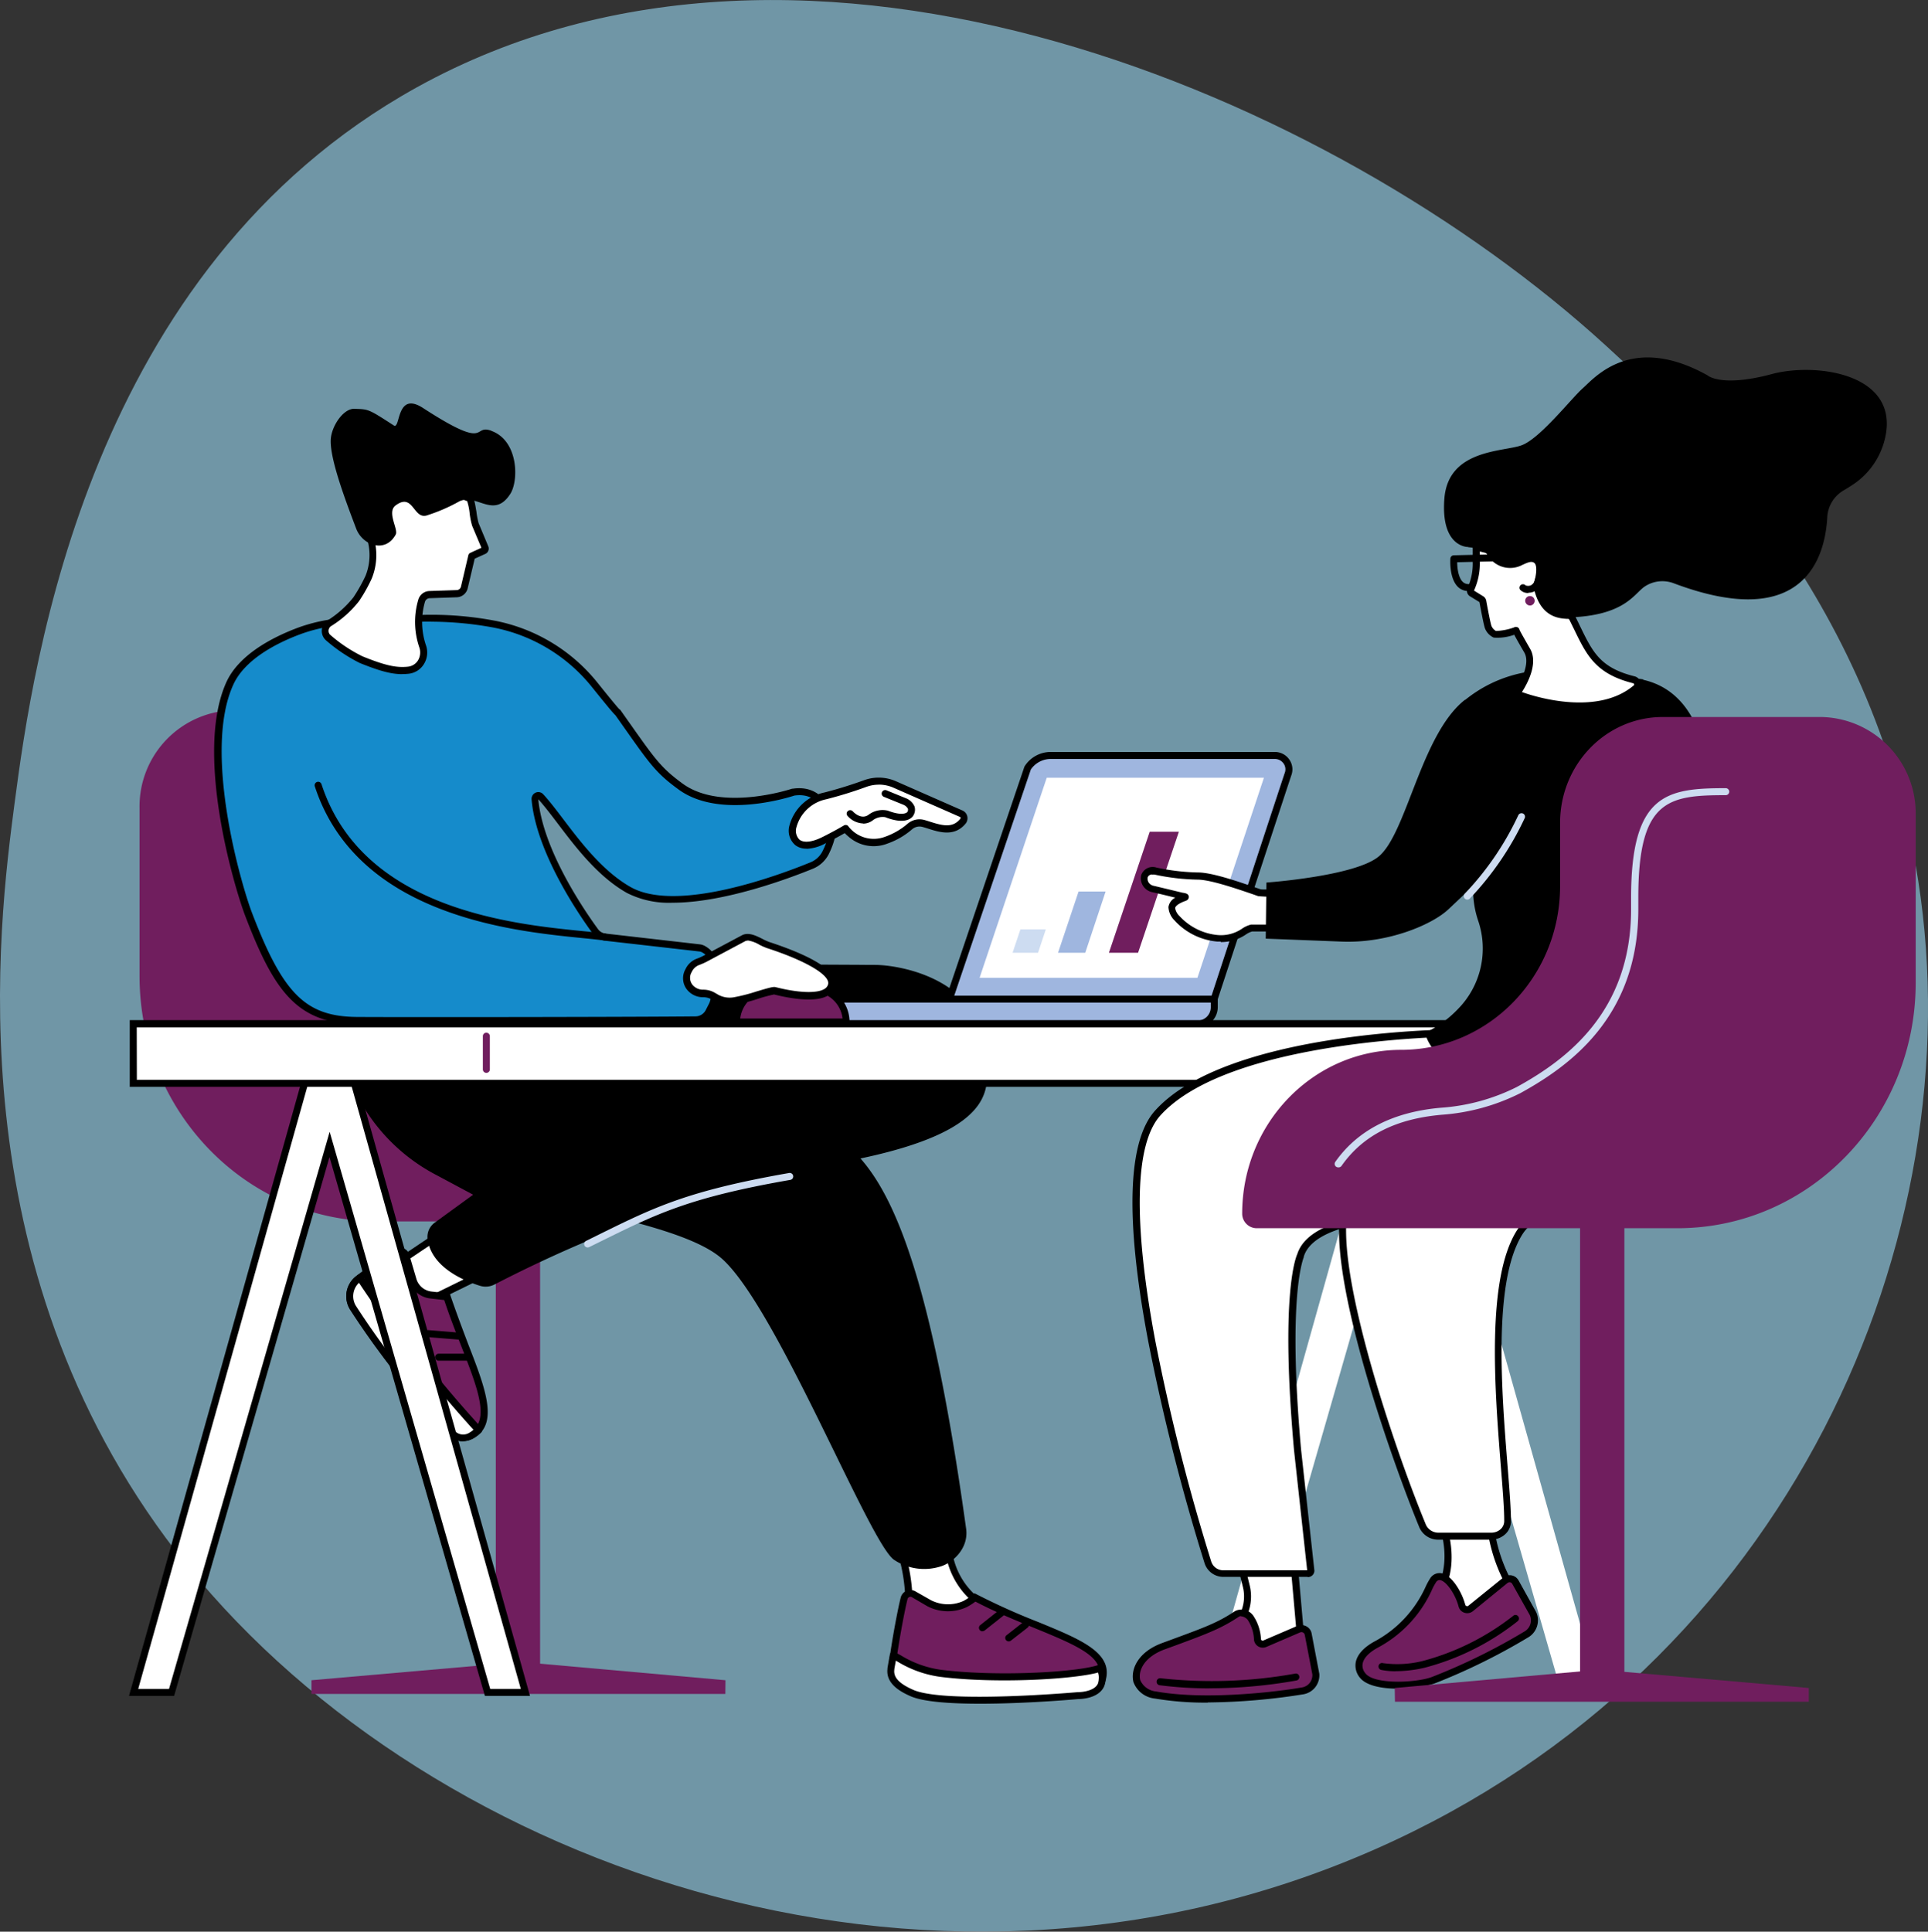 <svg xmlns="http://www.w3.org/2000/svg" xmlns:xlink="http://www.w3.org/1999/xlink" viewBox="0 0 330.77 331.38"><rect x="0" y="0" width="330.77" height="331.38" fill="#333333" stroke="none"/><defs><style>.cls-1{fill:none;}.cls-2{clip-path:url(#clip-path);}.cls-3{opacity:0.6;}.cls-4{fill:#9ad8f3;}.cls-5{fill:#701e5e;}.cls-6{fill:#fff;}.cls-7{fill:#cddcf1;}.cls-8{fill:#9fb6df;}.cls-9{fill:#158bcb;}</style><clipPath id="clip-path"><rect class="cls-1" width="330.77" height="331.38"/></clipPath></defs><g id="Layer_2" data-name="Layer 2"><g id="Layer_1-2" data-name="Layer 1"><g class="cls-2"><g id="Group_244" data-name="Group 244"><g id="Group_243" data-name="Group 243"><g class="cls-2"><g id="Group_242" data-name="Group 242"><g id="Group_241" data-name="Group 241" class="cls-3"><g id="Group_240" data-name="Group 240"><g class="cls-2"><g id="Group_239" data-name="Group 239"><path id="Path_2761" data-name="Path 2761" class="cls-4" d="M71.48,15c67.18-37.23,157.17,1.45,204.07,44.33,13.4,12.25,45.88,42.81,53.55,91.79,9.53,60.83-21.66,134.58-93.19,166.12C158.05,351.57,71,319,30.25,266.22-7.86,216.82-.23,158.65,2.49,137.87,5.69,113.5,15.2,46.19,71.48,15"/></g></g></g></g><path id="Path_2762" data-name="Path 2762" class="cls-5" d="M85,140v10.83c0,15.52,12.21,28.1,27.26,28.1s27.27,12.58,27.27,28.1a2.49,2.49,0,0,1-2.49,2.5H64.81c-22.57,0-40.87-18.86-40.87-42.12V138.59A16.51,16.51,0,0,1,40.2,121.83H67.32A17.9,17.9,0,0,1,85,140"/><rect id="Rectangle_423" data-name="Rectangle 423" class="cls-5" x="85.06" y="207.11" width="7.6" height="82.35"/><path id="Path_2763" data-name="Path 2763" class="cls-5" d="M124.46,288.24l-33.62-3H87.75l-34.31,3v2.35h71Z"/><path id="Path_2764" data-name="Path 2764" class="cls-6" d="M76.63,211l-10.3,6.92,5.22,6.18,11.86-5.81Z"/><path id="Path_2765" data-name="Path 2765" d="M71.55,224.69a.59.59,0,0,1-.46-.21l-5.21-6.18a.59.59,0,0,1,.07-.85l0,0,10.3-6.92a.61.61,0,0,1,.77.09l6.78,7.29a.6.6,0,0,1,0,.85.45.45,0,0,1-.14.1l-11.86,5.81a.6.6,0,0,1-.27.06M67.23,218l4.48,5.32,10.71-5.25-5.88-6.32Z"/><path id="Path_2766" data-name="Path 2766" class="cls-5" d="M68.1,214.79a69,69,0,0,0-6.73,4.67,3.75,3.75,0,0,0-.78,4.9A146,146,0,0,0,77.7,246a2.61,2.61,0,0,0,3.23.28c5.37-2.91-.36-12-4.21-23.77l-2.76-.3a3.68,3.68,0,0,1-3.11-2.62l-1.22-4.16a1,1,0,0,0-1.27-.7.85.85,0,0,0-.26.11"/><path id="Path_2767" data-name="Path 2767" d="M79.43,247.25a3,3,0,0,1-2.16-.88,146.16,146.16,0,0,1-17.19-21.69A4.33,4.33,0,0,1,61,219a66.31,66.31,0,0,1,6.79-4.72,1.63,1.63,0,0,1,2.24.53,2,2,0,0,1,.17.4l1.23,4.16a3.06,3.06,0,0,0,2.6,2.19l3.14.35.12.37c1,2.92,2.06,5.74,3,8.22,3,7.72,5.38,13.82.9,16.26a3.79,3.79,0,0,1-1.8.49m-11-31.95a66.62,66.62,0,0,0-6.67,4.63,3.14,3.14,0,0,0-.66,4.11,145.81,145.81,0,0,0,17,21.49,2,2,0,0,0,2.52.17c3.56-1.93,1.46-7.31-1.44-14.76-.94-2.4-2-5.1-2.93-7.92l-2.38-.27a4.26,4.26,0,0,1-3.62-3l-1.22-4.16a.47.47,0,0,0-.26-.29.43.43,0,0,0-.38,0"/><path id="Path_2768" data-name="Path 2768" class="cls-6" d="M61.73,219.18l-.36.28a3.75,3.75,0,0,0-.78,4.9A146.51,146.51,0,0,0,77.7,246a2.61,2.61,0,0,0,3.23.28,7.62,7.62,0,0,0,1.19-.93l-.49-.53a212.69,212.69,0,0,1-19.12-24.43Z"/><path id="Path_2769" data-name="Path 2769" d="M79.43,247.25a3,3,0,0,1-2.16-.88,146.16,146.16,0,0,1-17.19-21.69A4.34,4.34,0,0,1,61,219l.36-.29a.6.6,0,0,1,.84.09l0,0L63,220a212.51,212.51,0,0,0,19.07,24.35l.49.54a.61.61,0,0,1,0,.84,8.68,8.68,0,0,1-1.31,1,3.79,3.79,0,0,1-1.8.49M61.59,220.06a3.17,3.17,0,0,0-.5,4,145.81,145.81,0,0,0,17,21.49,2,2,0,0,0,2.53.17,5.24,5.24,0,0,0,.61-.44l-.08-.09A214.64,214.64,0,0,1,62,220.68Z"/><path id="Path_2770" data-name="Path 2770" d="M78.6,229.8h0l-5.24-.42a.59.59,0,0,1-.55-.65.61.61,0,0,1,.65-.55h0l5.23.42a.6.6,0,0,1,0,1.2"/><path id="Path_2771" data-name="Path 2771" d="M75.25,233.43a.6.6,0,0,1-.6-.6.6.6,0,0,1,.6-.6h5.11a.6.6,0,0,1,0,1.2Z"/><path id="Path_2772" data-name="Path 2772" d="M150.12,165.53c4.23,0,18.57,2.4,19,15.53.14,4.48,3.72,12.73-23.1,18A228.56,228.56,0,0,0,84.9,220.32a3.31,3.31,0,0,1-2.54.26c-2.68-.83-8.34-3.13-9-8a3,3,0,0,1,1.21-2.83l6.6-4.8-6.26-3.35A31.83,31.83,0,0,1,59.5,183.78c-2.29-6.9-3.43-18.71-3.43-18.71Z"/><path id="Path_2773" data-name="Path 2773" class="cls-6" d="M268.09,291.09,241,197.1l-27.11,94h-6.5L237.16,185h7.64l29.79,106.06Z"/><path id="Path_2774" data-name="Path 2774" class="cls-6" d="M154.91,267.33a30.39,30.39,0,0,1,.76,11.82l15.39-2.57a13,13,0,0,1-7.87-8.49l-.88-3Z"/><path id="Path_2775" data-name="Path 2775" d="M155.67,279.75a.6.6,0,0,1-.6-.6.19.19,0,0,1,0-.08,29.8,29.8,0,0,0-.75-11.59.61.61,0,0,1,.41-.73l7.4-2.22a.6.6,0,0,1,.75.4h0l.87,3a12.47,12.47,0,0,0,7.51,8.1.6.6,0,0,1-.11,1.15l-15.39,2.57h-.1m0-12a30.77,30.77,0,0,1,.73,10.69l12.69-2.12a13.71,13.71,0,0,1-6.44-8.05l-.7-2.41Z"/><path id="Path_2776" data-name="Path 2776" class="cls-5" d="M155.11,274.2c-.5,1.92-1.52,7.32-1.92,10.57a4,4,0,0,0,3.05,4.42c5.61,1.39,18.95,1.05,30.06,1.31a2.85,2.85,0,0,0,2.74-2.23c2-6.33-10-8-21.77-14.24a11.41,11.41,0,0,1-1.7,1.13,7.06,7.06,0,0,1-6.15-.12l-2.68-1.53a1.11,1.11,0,0,0-1.52.41,1,1,0,0,0-.11.28"/><path id="Path_2777" data-name="Path 2777" d="M186.36,291.1h-.07c-2.84-.07-5.87-.09-8.79-.12-8.82-.08-17.15-.16-21.39-1.2a4.64,4.64,0,0,1-3.51-5.08c.4-3.24,1.42-8.65,1.93-10.65a1.72,1.72,0,0,1,2.09-1.23,1.54,1.54,0,0,1,.42.17l2.69,1.53a6.47,6.47,0,0,0,5.57.12,11.27,11.27,0,0,0,1.59-1.06l.31-.26.36.19a113.7,113.7,0,0,0,10.57,4.75c7.29,3,13.05,5.3,11.5,10.2a3.49,3.49,0,0,1-3.27,2.64m-30.67-16.75c-.5,1.95-1.51,7.39-1.9,10.5a3.46,3.46,0,0,0,2.6,3.77c4.11,1,12.75,1.09,21.12,1.17,2.93,0,6,0,8.82.12a2.25,2.25,0,0,0,2.15-1.81c1.16-3.66-3.13-5.6-10.8-8.73-3.17-1.29-6.76-2.75-10.34-4.62a10.78,10.78,0,0,1-1.47.94,7.68,7.68,0,0,1-6.73-.12L156.45,274a.51.51,0,0,0-.7.19.29.29,0,0,0-.05.13"/><path id="Path_2778" data-name="Path 2778" class="cls-6" d="M152.88,286.24c0,.06,0,.1,0,.12-.25,2,1.71,3.24,3.58,4.07,5.66,2.5,28.6.45,28.6.45s3.08,0,3.89-1.82a3.24,3.24,0,0,0,.2-1A3.3,3.3,0,0,0,189,287l-.2-.83c-3.12,1.25-17.18,2.2-27.38.93a21,21,0,0,1-8.18-3.09s-.2,1.11-.4,2.27"/><path id="Path_2779" data-name="Path 2779" d="M168.19,292.27c-5,0-9.75-.3-12-1.3-1.84-.81-4.24-2.18-3.93-4.7a.7.7,0,0,1,0-.14c.2-1.16.4-2.27.4-2.27a.59.59,0,0,1,.69-.49l.16.05,1,.53a17.84,17.84,0,0,0,7,2.51c10.1,1.25,24,.33,27.08-.89a.6.6,0,0,1,.78.34.19.19,0,0,1,0,.07l.2.83a3.91,3.91,0,0,1,.11,1.27,3.78,3.78,0,0,1-.25,1.21c-.93,2.1-4,2.18-4.42,2.18-.77.07-9.14.8-16.87.8m-14.45-7.38c-.07.41-.17.93-.26,1.46v.09c-.17,1.32.83,2.38,3.22,3.44,5.46,2.42,28.08.42,28.31.4h.06c.74,0,2.8-.24,3.34-1.46a2.83,2.83,0,0,0,.15-.82,2.58,2.58,0,0,0-.07-.88l-.05-.2c-4.14,1.15-17.36,1.95-27,.75a19,19,0,0,1-7.47-2.66l-.19-.11"/><path id="Path_2780" data-name="Path 2780" d="M168.55,279.85a.6.6,0,0,1-.37-1.07l3.32-2.63a.6.6,0,0,1,.84.08.59.59,0,0,1-.08.84l0,0-3.32,2.63a.59.59,0,0,1-.37.13"/><path id="Path_2781" data-name="Path 2781" d="M173.06,281.58a.6.6,0,0,1-.6-.6.58.58,0,0,1,.24-.47l2.9-2.27a.6.6,0,0,1,.73.95l-2.9,2.26a.59.59,0,0,1-.36.13"/><path id="Path_2782" data-name="Path 2782" d="M122.52,186s11.72,2.59,20.44,8.62c7.56,5.23,15.53,15.23,22.79,67.64.48,3.52-2.52,6-4.58,6.52a9.3,9.3,0,0,1-7.76-1.18c-4.19-2.73-20-43-29.46-51.59s-49.3-10.39-57-21.27,11.19-10.89,11.19-10.89Z"/><path id="Path_2783" data-name="Path 2783" class="cls-7" d="M100.82,214a.59.59,0,0,1-.6-.59.6.6,0,0,1,.34-.54l2.22-1.1c9.49-4.68,15.22-7.5,32.57-10.54a.6.6,0,1,1,.21,1.18h0c-17.19,3-22.85,5.8-32.25,10.43l-2.23,1.1a.58.58,0,0,1-.26.06"/><path id="Path_2784" data-name="Path 2784" class="cls-8" d="M205.45,175.64H131.81a2.87,2.87,0,0,1-2.87-2.86v-1.41h79.38v1.41a2.87,2.87,0,0,1-2.87,2.86"/><path id="Path_2785" data-name="Path 2785" d="M205.45,176.24H131.81a3.48,3.48,0,0,1-3.47-3.46v-1.41a.6.6,0,0,1,.6-.6h79.38a.6.6,0,0,1,.6.6h0v1.41a3.47,3.47,0,0,1-3.47,3.46M129.54,172v.81a2.28,2.28,0,0,0,2.27,2.27h73.64a2.28,2.28,0,0,0,2.27-2.27V172Z"/><path id="Path_2786" data-name="Path 2786" class="cls-8" d="M208.32,171.44H162.9l13.44-39.65a4.75,4.75,0,0,1,4-2.15h38.4a2.4,2.4,0,0,1,2.44,2.35,2.49,2.49,0,0,1-.14.85c-.23.6-12.69,38.6-12.69,38.6"/><path id="Path_2787" data-name="Path 2787" d="M208.32,172H162.9a.6.6,0,0,1-.6-.6.63.63,0,0,1,0-.19l13.44-39.66a.83.83,0,0,1,.07-.13,5.29,5.29,0,0,1,4.48-2.42h38.4a3,3,0,0,1,2.51,1.31,2.92,2.92,0,0,1,.34,2.7c-.2.56-8.38,25.48-12.68,38.58a.59.59,0,0,1-.57.41m-44.58-1.2h44.15c1.42-4.33,12.34-37.64,12.56-38.22a1.73,1.73,0,0,0-.2-1.59,1.83,1.83,0,0,0-1.53-.79h-38.4a4.13,4.13,0,0,0-3.44,1.81Z"/><path id="Path_2788" data-name="Path 2788" class="cls-6" d="M205.43,167.74H168.06l11.52-34.32,37.26,0Z"/><path id="Path_2789" data-name="Path 2789" class="cls-7" d="M178.09,163.44h-4.37l1.34-4h4.36Z"/><path id="Path_2790" data-name="Path 2790" class="cls-8" d="M186.19,163.44h-4.67l3.52-10.5,4.64,0Z"/><path id="Path_2791" data-name="Path 2791" class="cls-5" d="M195.25,163.44h-5l7-20.76,5,0Z"/><path id="Path_2792" data-name="Path 2792" class="cls-9" d="M39.38,117.26c2-4.38,7.26-7.21,11.36-8.82a27.32,27.32,0,0,1,8.88-1.83l10.76-.43a57.77,57.77,0,0,1,14.08.83,29.28,29.28,0,0,1,17.6,10.55c2,2.49,3.77,4.65,3.91,4.69,5.82,8.2,6.6,9.64,10.81,12.7,7,5.11,19.3.94,19.3.94,4.1-.61,5.58,2.46,6.33,4.16.9,2,0,4.55-.76,6.15a4.7,4.7,0,0,1-2.43,2.26c-5.27,2.16-23.18,8.87-31.4,4.2-6.85-3.9-11.45-12-15.12-16a.57.57,0,0,0-.8,0,.58.58,0,0,0-.18.48c.77,9,8.14,19.63,10.38,22.69a2.42,2.42,0,0,0,1.69,1L120,162.6a1.81,1.81,0,0,1,.71.24,3.79,3.79,0,0,1,1.91,2.85c.26,1.92.09,5.51-.49,6.67l-.56,1.1a2.65,2.65,0,0,1-2.33,1.47c-8.62.14-47.46.15-58,.09-9.65-.05-13.52-4.83-18.67-18.33-2.05-5.36-8.48-27.72-3.19-39.42"/><path id="Path_2793" data-name="Path 2793" d="M80.91,175.65c-8.39,0-15.86,0-19.69,0-10.36-.06-14.3-5.82-19.22-18.72-2-5.38-8.59-27.9-3.17-39.89l.55.25-.55-.25c2.07-4.57,7.5-7.49,11.69-9.13A28,28,0,0,1,59.6,106l10.76-.42a58.29,58.29,0,0,1,14.2.84,29.83,29.83,0,0,1,18,10.76c2.75,3.43,3.52,4.31,3.74,4.53l.07,0,.12.17,1.64,2.32c4.31,6.11,5.34,7.56,9,10.24,6.69,4.87,18.64.9,18.76.86l.1,0c4.69-.7,6.34,3.08,7,4.51,1,2.23.11,4.85-.78,6.66a5.31,5.31,0,0,1-2.73,2.55c-4,1.63-15.18,5.84-24.08,5.84a15.93,15.93,0,0,1-7.85-1.68c-5-2.83-8.8-7.86-11.86-11.9-1.19-1.57-2.32-3.05-3.34-4.17.8,8.8,8.06,19.29,10.26,22.3a1.86,1.86,0,0,0,1.27.74L120.05,162a2.38,2.38,0,0,1,.93.31,4.38,4.38,0,0,1,2.22,3.3c.25,1.89.13,5.67-.55,7l-.56,1.1a3.25,3.25,0,0,1-2.86,1.8c-5.49.09-23.38.13-38.33.13m-7-69c-1.2,0-2.39,0-3.53.13l-10.78.42A26.69,26.69,0,0,0,51,109c-4,1.56-9.13,4.31-11,8.51-5.2,11.49,1.31,34,3.2,39,5.35,14,9.24,17.9,18.1,17.95,10.65.06,49.43,0,58-.1a2,2,0,0,0,1.81-1.14l.56-1.1c.51-1,.68-4.46.43-6.31a3.19,3.19,0,0,0-1.6-2.41,1.28,1.28,0,0,0-.46-.17l-16.24-1.85a3.05,3.05,0,0,1-2.1-1.22c-2.27-3.09-9.71-13.87-10.5-23a1.17,1.17,0,0,1,1-1.27,1.13,1.13,0,0,1,1,.37c1.08,1.17,2.24,2.7,3.47,4.32,3,3.95,6.74,8.87,11.5,11.58,8,4.54,25.65-2.09,30.88-4.23a4,4,0,0,0,2.11-2c.78-1.58,1.54-3.84.75-5.64-.94-2.15-2.34-4.28-5.63-3.81-1,.33-12.78,4.06-19.8-1-3.85-2.8-4.9-4.28-9.3-10.52l-1.6-2.27c-.36-.32-1.21-1.33-3.93-4.71A28.63,28.63,0,0,0,84.35,107.6,59.4,59.4,0,0,0,74,106.65"/><path id="Path_2794" data-name="Path 2794" class="cls-5" d="M126.33,175.33h18.82a5.8,5.8,0,0,0-5.8-5.8h-7.22a5.8,5.8,0,0,0-5.8,5.8Z"/><path id="Path_2795" data-name="Path 2795" d="M145.15,175.93H126.33a.6.6,0,0,1-.6-.6h0a6.41,6.41,0,0,1,6.4-6.4h7.22a6.4,6.4,0,0,1,6.4,6.4.6.6,0,0,1-.6.61M127,174.73h17.55a5.2,5.2,0,0,0-5.17-4.61h-7.22a5.2,5.2,0,0,0-5.16,4.61"/><path id="Path_2796" data-name="Path 2796" class="cls-6" d="M118.18,166.45a2.93,2.93,0,0,1,1.58-1.42,9.37,9.37,0,0,0,1.44-.66l6.4-3.4c1.2-.59,2.92.78,4.16,1.19,3.76,1.24,11.54,4.15,10.9,6.89-.69,3-7.37,1.56-9.75,1-.54-.13-5.45,1.65-7,1.77a5.07,5.07,0,0,1-3.69-.94,3.38,3.38,0,0,0-1.59-.37,2.92,2.92,0,0,1-2.28-1.07v0a2.5,2.5,0,0,1-.27-2.69Z"/><path id="Path_2797" data-name="Path 2797" d="M125.2,172.41a4.84,4.84,0,0,1-2.82-.79l-.45-.25a2.86,2.86,0,0,0-1.31-.3,3.49,3.49,0,0,1-2.75-1.3,3.12,3.12,0,0,1-.35-3.35l.13-.25a3.45,3.45,0,0,1,1.91-1.71,10.36,10.36,0,0,0,1.36-.62l6.4-3.41c1.12-.55,2.38.08,3.49.64a9.74,9.74,0,0,0,1.14.52c8.05,2.65,11.85,5.2,11.29,7.6a2.48,2.48,0,0,1-1.18,1.58c-2.16,1.32-6.71.47-9.26-.17a25.42,25.42,0,0,0-2.69.72,27.08,27.08,0,0,1-4.17,1.05l-.75,0m3.07-11a.8.8,0,0,0-.4.08l-6.38,3.4a10.91,10.91,0,0,1-1.52.69,2.31,2.31,0,0,0-1.25,1.13l-.13.25a1.91,1.91,0,0,0,.21,2,2.31,2.31,0,0,0,1.83.86,3.92,3.92,0,0,1,1.86.44l.48.27a4.09,4.09,0,0,0,2.89.6,29.64,29.64,0,0,0,3.92-1c2.28-.68,2.9-.84,3.28-.75,3.95,1,7.08,1.11,8.38.32a1.31,1.31,0,0,0,.64-.83c.36-1.54-3.76-4-10.5-6.19a10.09,10.09,0,0,1-1.3-.58,5.59,5.59,0,0,0-2-.73"/><path id="Path_2798" data-name="Path 2798" class="cls-6" d="M165.19,140.9a.86.86,0,0,0-.12-1.21.76.76,0,0,0-.19-.12l-11.37-5a6.76,6.76,0,0,0-5.06-.18c-1.68.61-4.1,1.42-6.87,2.12-7.15,1.81-7.69,11.26-.29,7.62,2.36-1.15,3.77-2,3.77-2a6.13,6.13,0,0,0,7,2,12.66,12.66,0,0,0,4-2.31,2.54,2.54,0,0,1,2.32-.56c2,.52,4.83,2,6.8-.35"/><path id="Path_2799" data-name="Path 2799" d="M138.36,145.58a3,3,0,0,1-1.92-.6,3.25,3.25,0,0,1-1-3.38,7.88,7.88,0,0,1,6-5.65c2.81-.72,5.25-1.54,6.81-2.11a7.32,7.32,0,0,1,5.5.2l11.37,5a1.45,1.45,0,0,1,.74,1.92,1.2,1.2,0,0,1-.21.34c-1.9,2.3-4.51,1.46-6.42.85-.35-.11-.69-.22-1-.3a1.94,1.94,0,0,0-1.77.43,13,13,0,0,1-4.17,2.42,6.51,6.51,0,0,1-6.77-1.22,6.32,6.32,0,0,1-.6-.56c-.6.35-1.77,1-3.37,1.79a7.32,7.32,0,0,1-3.2.9m12.39-11a6.22,6.22,0,0,0-2.09.37,69.85,69.85,0,0,1-6.93,2.14,6.69,6.69,0,0,0-5.07,4.74,2.12,2.12,0,0,0,.52,2.19c.74.57,2.14.42,3.85-.42,2.3-1.14,3.7-2,3.72-2a.6.6,0,0,1,.69,0,.87.87,0,0,1,.13.15,5.5,5.5,0,0,0,6.3,1.76,12.12,12.12,0,0,0,3.8-2.19,3.13,3.13,0,0,1,2.87-.7c.34.09.69.2,1.06.32,2.19.7,3.84,1.08,5.13-.47a.27.27,0,0,0,0-.37l-.06,0-11.37-5a6.22,6.22,0,0,0-2.52-.53"/><path id="Path_2800" data-name="Path 2800" d="M148.07,141.26a3.77,3.77,0,0,1-2.64-1.26.59.59,0,0,1,0-.84.6.6,0,0,1,.85,0l.06.06c.05.06,1.35,1.45,2.63.58a4,4,0,0,1,3.33-.74c2.32.9,3.22.46,3.37.22a.67.67,0,0,0,.09-.55,1.65,1.65,0,0,0-.88-.72l-3.25-1.32a.6.6,0,1,1,.46-1.11h0l3.26,1.33a2.68,2.68,0,0,1,1.54,1.43,1.85,1.85,0,0,1-.16,1.49c-.07.17-1,1.87-4.87.35a2.8,2.8,0,0,0-2.21.61,2.76,2.76,0,0,1-1.57.5"/><path id="Path_2801" data-name="Path 2801" d="M103.78,161.34h-.08c-1-.13-2.21-.26-3.64-.4-6.28-.63-15.76-1.57-24.8-5.13-11-4.31-18.12-11.34-21.25-20.91a.6.6,0,0,1,1.15-.37c7,21.45,32.68,24,45,25.22,1.45.14,2.69.27,3.69.4a.6.6,0,0,1-.08,1.19"/><path id="Path_2802" data-name="Path 2802" class="cls-6" d="M72.32,103.08A1.47,1.47,0,0,1,73.67,102l4.72-.16a1.34,1.34,0,0,0,1.26-1l1.27-5.4,2.13-1a.34.34,0,0,0,.17-.44l-1.67-4c-.5-1.49-.48-4.66-1.25-4.68,0,0-14.43-6.3-17.56.9a4.78,4.78,0,0,0-.12,3.45l.77,2.3A10.07,10.07,0,0,1,63.22,99a27.76,27.76,0,0,1-2.13,3.8A18.06,18.06,0,0,1,56.43,107,1.56,1.56,0,0,0,56,109.1a1.4,1.4,0,0,0,.31.33,26.65,26.65,0,0,0,5.62,3.73c4,1.63,6,2,8.09,1.82a3,3,0,0,0,2.64-3.4,3.41,3.41,0,0,0-.2-.76,13,13,0,0,1-.15-7.75"/><path id="Path_2803" data-name="Path 2803" d="M69,115.65c-1.88,0-3.91-.55-7.29-1.92A27.52,27.52,0,0,1,56,109.91a2.15,2.15,0,0,1,.15-3.45,17.54,17.54,0,0,0,4.49-4,28,28,0,0,0,2.08-3.7,9.52,9.52,0,0,0,.15-6.65l-.77-2.3A5.36,5.36,0,0,1,62.19,86a5.88,5.88,0,0,1,3.35-3.18c5.25-2.06,13.89,1.49,14.91,1.93.87.14,1,1.42,1.28,3a13.83,13.83,0,0,0,.38,2l1.67,4A1,1,0,0,1,83.3,95l-1.86.84-1.21,5.11a2,2,0,0,1-1.82,1.51l-4.72.16a.86.86,0,0,0-.79.64v0a12.48,12.48,0,0,0,.15,7.36,3.76,3.76,0,0,1-.33,3.31,3.5,3.5,0,0,1-2.61,1.65,10,10,0,0,1-1.09.06m.35-32.31c-3.14,0-5.17,1-6.07,3.1a4.2,4.2,0,0,0-.1,3l.77,2.3a10.67,10.67,0,0,1-.18,7.49,26.66,26.66,0,0,1-2.19,3.9,18.25,18.25,0,0,1-4.83,4.31,1,1,0,0,0-.25,1.32.9.9,0,0,0,.19.2,25.29,25.29,0,0,0,5.47,3.64c3.83,1.55,5.8,2,7.8,1.78a2.31,2.31,0,0,0,1.73-1.08,2.65,2.65,0,0,0,.21-2.28,13.43,13.43,0,0,1-.16-8.13,2.05,2.05,0,0,1,1.9-1.49l4.72-.16a.77.77,0,0,0,.7-.59l1.27-5.4a.57.57,0,0,1,.34-.4l1.9-.87L81,90.2s0,0,0,0a13.36,13.36,0,0,1-.44-2.25,10.13,10.13,0,0,0-.42-2l-.06,0a36.82,36.82,0,0,0-7.49-2.21,19.17,19.17,0,0,0-3.21-.3"/><path id="Path_2804" data-name="Path 2804" d="M84.31,73.9c-3.39-1.23-.11,3.64-11.74-3.91-4.64-3-3.83,3.72-5,3-4.44-2.87-4.29-2.78-6.85-2.86-1.7,0-3.58,2.56-3.93,4.83-.46,3,2.22,10.21,4.32,15.73,1.08,2.85,5,4.3,6.78,1,.48-.92-1.59-3.85,0-5,3-2.21,3,2.38,5.3,1.74A29.77,29.77,0,0,0,78.81,86c3-1.41,5.92,3.12,8.74-1.28,1.47-2.29,1.39-9.12-3.24-10.8"/><path id="Path_2805" data-name="Path 2805" class="cls-6" d="M83.64,290.33l-27.11-94-27.11,94h-6.5L52.71,184.26h7.64L90.14,290.33Z"/><path id="Path_2806" data-name="Path 2806" d="M90.93,290.93H83.19L56.53,198.49,29.87,290.93H22.13L52.25,183.66H60.8Zm-6.83-1.2h5.25L59.9,184.85H53.16L23.71,289.73H29l27.56-95.57Z"/><rect id="Rectangle_424" data-name="Rectangle 424" class="cls-6" x="22.86" y="175.64" width="251.02" height="10.21"/><path id="Path_2807" data-name="Path 2807" d="M274.48,186.45H22.26V175H274.48Zm-251-1.2H273.28v-9H23.46Z"/><path id="Path_2808" data-name="Path 2808" class="cls-5" d="M83.44,184.05a.6.6,0,0,1-.6-.6h0v-5.69a.59.59,0,0,1,.59-.6.6.6,0,0,1,.61.6h0v5.69a.6.6,0,0,1-.6.6h0"/><path id="Path_2809" data-name="Path 2809" class="cls-6" d="M221.9,266.68l1.45,16.54-15.59,1.64,4.84-6.62a7.45,7.45,0,0,0,1.21-6.15l-1.33-5.34Z"/><path id="Path_2810" data-name="Path 2810" d="M206.47,285.6l5.65-7.72a6.8,6.8,0,0,0,1.11-5.65l-1.51-6.08,10.73-.07L224,283.75Zm6.78-18.26,1.14,4.6a8,8,0,0,1-1.3,6.65L209,284.12l13.67-1.44-1.36-15.4Z"/><path id="Path_2811" data-name="Path 2811" class="cls-5" d="M224.43,280.39l1.3,6.8a2.75,2.75,0,0,1-2.35,2.92c-3.28.56-16.09,2.32-25.16.67a3.87,3.87,0,0,1-3.19-2.36c-.47-1.89.74-4.59,4.53-6,6.77-2.5,9.35-3.32,12.65-5.55a1.88,1.88,0,0,1,2.33.69,7.26,7.26,0,0,1,1.18,3.58.92.92,0,0,0,.91.92A1,1,0,0,0,217,282l5.78-2.48a1.2,1.2,0,0,1,1.57.62.87.87,0,0,1,.08.26"/><path id="Path_2812" data-name="Path 2812" d="M207.21,292.08a52.23,52.23,0,0,1-9.09-.7,4.4,4.4,0,0,1-3.66-2.81c-.55-2.15.75-5.17,4.9-6.7l2.14-.79c5.16-1.9,7.51-2.76,10.38-4.7a2.46,2.46,0,0,1,3.15.82,7.86,7.86,0,0,1,1.3,3.95.3.3,0,0,0,.14.26.32.32,0,0,0,.3,0l5.78-2.48a1.8,1.8,0,0,1,2.37.93,1.9,1.9,0,0,1,.11.39l1.31,6.87a3.3,3.3,0,0,1-2.84,3.55,108.39,108.39,0,0,1-16.28,1.38m5.67-14.8a.58.58,0,0,0-.34.09c-3,2-5.38,2.9-10.63,4.84l-2.14.78c-3.45,1.28-4.57,3.63-4.15,5.28a3.3,3.3,0,0,0,2.71,1.93c8.08,1.46,19.86.2,24.95-.68a2.13,2.13,0,0,0,1.86-2.25l-1.3-6.77a.6.6,0,0,0-.31-.42.59.59,0,0,0-.52,0l-5.77,2.48a1.53,1.53,0,0,1-1.45-.13,1.5,1.5,0,0,1-.67-1.27,6.71,6.71,0,0,0-1.07-3.24,1.68,1.68,0,0,0-1.17-.62"/><path id="Path_2813" data-name="Path 2813" d="M207.48,289.63a65.63,65.63,0,0,1-8.52-.53.6.6,0,1,1,.14-1.2h0a80.44,80.44,0,0,0,23.08-.79.59.59,0,0,1,.72.45.61.61,0,0,1-.45.72h0a84.41,84.41,0,0,1-15,1.34"/><path id="Path_2814" data-name="Path 2814" class="cls-6" d="M255.71,261.55a27.26,27.26,0,0,0,4,11.42l-7.32,5.55L246.84,273c1.3-1.76,2.45-5.91.71-11.37Z"/><path id="Path_2815" data-name="Path 2815" d="M252.33,279.31l-6.28-6.21.31-.42c1-1.44,2.37-5.35.62-10.84l-.25-.77,9.54-.13,0,.56a26.81,26.81,0,0,0,3.88,11.13l.32.47ZM247.62,273l4.81,4.78,6.46-4.91a28.1,28.1,0,0,1-3.72-10.66l-6.82.09c1.35,4.83.52,8.65-.73,10.7"/><path id="Path_2816" data-name="Path 2816" class="cls-5" d="M259.94,271.4l3,5.36a2.83,2.83,0,0,1-1.17,3.65,106.66,106.66,0,0,1-16,7.86c-2.63,1-10.27,1.49-12.06-.86-1.21-1.58-.75-3.63,2.41-5.33,7.06-3.78,8.7-9.63,9.71-11,1.55-2.1,4.2,1.56,4.92,4.35a.94.94,0,0,0,1.14.68,1,1,0,0,0,.36-.18l5.95-4.85a1.13,1.13,0,0,1,1.58.16.91.91,0,0,1,.11.16"/><path id="Path_2817" data-name="Path 2817" d="M239.86,289.69c-2.74,0-5.48-.49-6.58-1.92a3.23,3.23,0,0,1-.67-2.69c.29-1.31,1.42-2.53,3.28-3.53a19.93,19.93,0,0,0,8.73-9.43,12.06,12.06,0,0,1,.78-1.41,1.89,1.89,0,0,1,1.92-.82c1.84.36,3.54,3.36,4.06,5.39a.35.35,0,0,0,.23.24.29.29,0,0,0,.31-.06l6-4.85a1.73,1.73,0,0,1,2.43.25,1.77,1.77,0,0,1,.17.24l3,5.4a3.39,3.39,0,0,1-1.41,4.43,106.52,106.52,0,0,1-16.08,7.9,20.45,20.45,0,0,1-6.17.86m7.1-18.64a.75.75,0,0,0-.59.38,9.77,9.77,0,0,0-.67,1.23,21.05,21.05,0,0,1-9.24,9.95c-1.54.82-2.46,1.76-2.67,2.72a2,2,0,0,0,.45,1.71c1.5,2,8.73,1.64,11.38.66a103.87,103.87,0,0,0,15.88-7.8,2.2,2.2,0,0,0,.94-2.86l-3-5.34a.52.52,0,0,0-.72-.2l-.08.05-5.95,4.85a1.55,1.55,0,0,1-2.16-.22,1.69,1.69,0,0,1-.3-.6c-.53-2.07-2.08-4.3-3.12-4.51H247"/><path id="Path_2818" data-name="Path 2818" d="M239.42,286.7a12,12,0,0,1-2.4-.22.6.6,0,1,1,.25-1.17,18,18,0,0,0,6.81-.37,42.89,42.89,0,0,0,15.53-7.75.58.58,0,0,1,.84.07.59.59,0,0,1-.06.84h0a43.3,43.3,0,0,1-16,8,22.26,22.26,0,0,1-5,.59"/><path id="Path_2819" data-name="Path 2819" class="cls-6" d="M230.41,209C229.23,222,240,252,244,261.63a2.92,2.92,0,0,0,2.7,1.9h9.17a2.69,2.69,0,0,0,2.8-2.58v0c-.1-10.18-4.72-38.9,2.11-49.58,4-6.19,15.7-3.58,20.54-6.52,11.62-7.07,7.25-30.07,7.25-30.07S232.06,191,230.41,209"/><path id="Path_2820" data-name="Path 2820" d="M255.87,264.13h-9.18a3.51,3.51,0,0,1-3.25-2.27c-3.92-9.5-14.84-39.62-13.62-52.9,1.66-18.25,56.26-34.1,58.58-34.77L289,174l.12.64c.18,1,4.32,23.5-7.53,30.7-2,1.24-5.07,1.54-8.3,1.86-4.82.48-9.8,1-12.05,4.47-5.13,8-3.62,27-2.62,39.55.32,3.93.59,7.31.61,9.7a3.05,3.05,0,0,1-.9,2.19,3.52,3.52,0,0,1-2.49,1M230.42,209l.6.06c-1.1,12.07,8.64,40.47,13.54,52.33a2.34,2.34,0,0,0,2.14,1.54h9.17a2.35,2.35,0,0,0,1.64-.66,1.86,1.86,0,0,0,.56-1.34c0-2.34-.29-5.71-.6-9.62-1-12.71-2.54-31.92,2.81-40.29,2.55-4,8.06-4.53,12.93-5,3.09-.3,6-.6,7.8-1.68,10.05-6.12,7.67-25,7.08-28.79-6.26,1.86-55.58,17.12-57.08,33.53Z"/><path id="Path_2821" data-name="Path 2821" class="cls-6" d="M249.06,177.21s-38.33.32-50.41,13.7c-10.87,12,5.24,66.55,8.61,77.15a2.77,2.77,0,0,0,2.68,1.85h14.4a.53.53,0,0,0,.55-.51l-2.29-20.73c-2.46-27.52.53-33.34.53-33.34,2.43-7.78,23.17-7.45,34.45-7.37,35.82.25,25.3-31.21,25.3-31.21Z"/><path id="Path_2822" data-name="Path 2822" d="M224.34,270.51h-14.4a3.38,3.38,0,0,1-3.26-2.27A359.72,359.72,0,0,1,197,230.13c-4-21.06-3.55-34.39,1.18-39.62,12.12-13.42,49.27-13.89,50.85-13.9l34.25-.46.14.41c.19.56,4.46,13.67-2.34,23-4.36,6-12.27,9-23.52,9h-.79c-10.78-.07-30.85-.22-33.09,7l0,.1c0,.06-2.86,6.2-.47,33l2.29,20.79a1.12,1.12,0,0,1-1.15,1.1m24.73-92.7c-.38,0-38.2.47-50,13.5-4.4,4.88-4.71,18.22-.89,38.6a357.11,357.11,0,0,0,9.63,38,2.17,2.17,0,0,0,2.11,1.43h14.33L222,248.74c-2.35-26.35.26-32.94.57-33.62,2.56-8,22.38-7.85,34.23-7.76h.78c10.83.08,18.42-2.77,22.55-8.45,5.78-8,3-19.25,2.3-21.55Z"/><path id="Path_2823" data-name="Path 2823" class="cls-6" d="M222.27,153.07c-.24-.06-5.7.21-6.21,0-2.58-.87-8-2.84-10.55-2.85a37.87,37.87,0,0,1-7.27-.85c-1-.21-1.71.19-1.9.84a1.84,1.84,0,0,0,1.37,2.19l.12,0c1.71.39,3.41.82,4.87,1.17.46.1.93.12.5.27-1,.36-2.1.93-2.17,1.74-.13,1.53,3.65,5,7.81,5.27,3.57.22,4.55-1.53,5.92-1.79.22,0,6.16.1,6.42,0,2.69-.56,2.54-5.71,1.1-6.09"/><path id="Path_2824" data-name="Path 2824" d="M209.43,161.52c-.2,0-.41,0-.63,0a11.21,11.21,0,0,1-7.34-3.67,3.44,3.44,0,0,1-1-2.25,2.18,2.18,0,0,1,1.18-1.61l-.76-.18c-1-.25-2.08-.51-3.15-.75a2.48,2.48,0,0,1-1.67-1.16,2.4,2.4,0,0,1-.26-1.81,2.08,2.08,0,0,1,2.6-1.26,37.23,37.23,0,0,0,7.14.84c2.38,0,6.87,1.55,9.84,2.58l.9.31c.34.07,2.75,0,4,0a12.63,12.63,0,0,1,2.13,0c1.06.28,1.5,1.82,1.47,3.23,0,1.62-.75,3.64-2.6,4-.16,0-.61,0-3.63,0-1.15,0-2.58,0-2.83,0a3.64,3.64,0,0,0-1.1.54,7.56,7.56,0,0,1-4.3,1.28m-11.7-11.58a.77.77,0,0,0-.82.46,1.2,1.2,0,0,0,.15.87,1.31,1.31,0,0,0,.9.6l3.17.76,1.7.41.29.05c.32.06.8.16.84.66,0,.23-.07.54-.57.71-1.26.45-1.74.93-1.77,1.22a2.41,2.41,0,0,0,.74,1.37,10.19,10.19,0,0,0,6.51,3.26,6.38,6.38,0,0,0,4.24-1.1,4.8,4.8,0,0,1,1.53-.69c.13,0,.41,0,3.05,0,1.31,0,3.1.05,3.39,0,1.14-.26,1.58-1.71,1.61-2.88a2.61,2.61,0,0,0-.54-2c-.24,0-1.08,0-1.82,0a24.72,24.72,0,0,1-4.47,0l-.9-.32c-2.72-.93-7.27-2.5-9.46-2.51a38.13,38.13,0,0,1-7.38-.86,1.72,1.72,0,0,0-.39,0"/><path id="Path_2825" data-name="Path 2825" d="M251.32,120.06c-7.55,5.92-10,23.05-14.85,26.92-4.19,3.36-19.2,4.42-19.2,4.42l-.12,9.62,13.1.51c7.89.3,15.43-2.9,18.22-5.52,9.29-8.72,28.58-27.16,33.45-39.47l-13.54-1.42a22.82,22.82,0,0,0-17,4.94"/><path id="Path_2826" data-name="Path 2826" d="M252.94,150.09a16.39,16.39,0,0,0,.65,7.83,14.8,14.8,0,0,1-3.53,15.25,18.9,18.9,0,0,1-5.56,4s.95,5.89,9.88,6.72c3.62.33,13.21,1.14,20.37,1.07a101.64,101.64,0,0,0,17.07-1.54l1.39-45.28s1.44-19-11.67-21.6l-18.89-1.18Z"/><path id="Path_2827" data-name="Path 2827" class="cls-7" d="M251.73,154.33a.6.6,0,0,1-.6-.6.62.62,0,0,1,.16-.41,50.37,50.37,0,0,0,9.19-13.46.61.61,0,0,1,.79-.31.6.6,0,0,1,.31.8,51.7,51.7,0,0,1-9.4,13.78.61.61,0,0,1-.45.2"/><path id="Path_2828" data-name="Path 2828" d="M251.9,93.84s-4.76.14-4.1-8.31,10-8,13.19-9.12,8.52-8,10.57-9.82,8.34-9.44,21.35-2.22c0,0,2.29,2.16,11.07-.2,7.64-2.05,22.11-.06,19.39,11.14A13.05,13.05,0,0,1,318,83.06q-.72.48-1.59,1a5.67,5.67,0,0,0-2.92,4.69c-.36,6.59-3.76,19.8-26.34,11.31a5.48,5.48,0,0,0-5,.57c-1.82,1.22-3.37,5-13.07,5.29-6.23.22-9.32-6.11-11.45-8.85a7.71,7.71,0,0,0-5.68-3.19"/><path id="Path_2829" data-name="Path 2829" class="cls-6" d="M253.29,93.84s0,1.51,0,2.18a11,11,0,0,1-.94,5.1.51.51,0,0,0,.2.65l1.67,1a.49.49,0,0,1,.22.32c.15.83.72,3.89.92,4.44a2.27,2.27,0,0,0,1.15,1.23c.75.26,3.66-.65,3.66-.65s-.43-.55,1.89,3.46c1.63,2.81-1.86,7.43-1.86,7.43s13.14,5.3,20.5-1a.81.81,0,0,0,0-1.14.75.75,0,0,0-.35-.22c-7-1.72-7.88-5.22-10.62-10.67a.92.92,0,0,0-.73-.4c-1.17-.1-4.25,0-5.29-4.91a.81.81,0,0,1,0-.38c.33-1,1.73-6-2.77-3.92a3.85,3.85,0,0,1-5.23-1.5l0,0a1.45,1.45,0,0,0-.87-.62Z"/><path id="Path_2830" data-name="Path 2830" d="M270.94,121.75a32.88,32.88,0,0,1-11-2.14.6.6,0,0,1-.33-.78.39.39,0,0,1,.08-.14c.9-1.2,3-4.75,1.81-6.77q-1.17-2-1.65-2.91l-.06-.12a8.41,8.41,0,0,1-3.52.49,2.89,2.89,0,0,1-1.51-1.6c-.2-.55-.67-3-.94-4.49l-1.63-1a1.12,1.12,0,0,1-.42-1.41,10.07,10.07,0,0,0,.89-4.52V96c0-.66,0-2.17,0-2.17a.61.61,0,0,1,.61-.59l.14,0,1.52.37a2,2,0,0,1,1.24.88,3.26,3.26,0,0,0,4.4,1.36l.09-.05c1.52-.71,2.65-.75,3.37-.12,1.18,1,.65,3.43.22,4.76v.08c.88,4.17,3.24,4.33,4.5,4.42l.26,0a1.43,1.43,0,0,1,1.21.73c.31.62.6,1.21.87,1.78,2.16,4.44,3.46,7.12,9.36,8.58a1.41,1.41,0,0,1,1,1.73,1.39,1.39,0,0,1-.41.66A15.15,15.15,0,0,1,271,121.74m-9.84-3c2.78,1,13.12,4,19.17-1.2a.16.16,0,0,0,0-.17.19.19,0,0,0-.11-.15c-6.45-1.6-8-4.79-10.15-9.22-.28-.56-.56-1.15-.87-1.76a.53.53,0,0,0-.24-.08h-.24c-1.35-.1-4.52-.32-5.59-5.38a1.43,1.43,0,0,1,0-.68c.53-1.66.58-3.1.13-3.5s-1.07-.16-2.08.31a4.48,4.48,0,0,1-6-1.75.79.79,0,0,0-.51-.36l-.79-.2c0,.48,0,1.07,0,1.43v.28a11.08,11.08,0,0,1-1,5l1.61,1a1.12,1.12,0,0,1,.49.72c.42,2.31.77,4,.9,4.35a1.79,1.79,0,0,0,.77.86,10.15,10.15,0,0,0,3.09-.6h0a.65.65,0,0,1,.84.15.67.67,0,0,1,.13.3c.12.26.53,1,1.81,3.23,1.43,2.48-.5,6-1.44,7.44"/><path id="Path_2831" data-name="Path 2831" d="M262.23,101.72a1.79,1.79,0,0,1-1.45-.57.6.6,0,0,1,.18-.83.61.61,0,0,1,.77.1,1.21,1.21,0,0,0,.88,0,1.28,1.28,0,0,0,.71-1,.6.6,0,0,1,1.17.26v0a2.27,2.27,0,0,1-2.25,2"/><path id="Path_2832" data-name="Path 2832" d="M251.92,101.39a2.53,2.53,0,0,1-1.72-.64c-1.55-1.4-1.4-4.57-1.37-4.93a.6.6,0,0,1,.59-.56L260.53,95a.6.6,0,0,1,0,1.2L250,96.45c0,1,.2,2.7,1,3.41a1.41,1.41,0,0,0,1.26.3.6.6,0,1,1,.26,1.17h-.06a3.41,3.41,0,0,1-.55,0"/><path id="Path_2833" data-name="Path 2833" class="cls-5" d="M261.67,103.12a.81.81,0,1,1,.89.75.83.83,0,0,1-.89-.75"/><path id="Path_2834" data-name="Path 2834" class="cls-5" d="M267.65,141.15V152c0,15.52-12.21,28.1-27.27,28.1s-27.27,12.58-27.27,28.1a2.5,2.5,0,0,0,2.5,2.5h72.17c22.58,0,40.88-18.86,40.88-42.13V139.73A16.52,16.52,0,0,0,312.4,123H285.27c-9.73,0-17.62,8.13-17.62,18.17"/><path id="Path_2835" data-name="Path 2835" class="cls-7" d="M229.58,200.26a.6.6,0,0,1-.49-.95c3.83-5.44,9.93-8.57,18.14-9.28a34.24,34.24,0,0,0,13-3.56c8.42-4.63,19.6-12.82,19.6-30.49v-2c0-17.86,6.17-18.77,16.24-18.77a.6.6,0,0,1,0,1.2c-9.88,0-15,.78-15,17.57v2c0,18.3-11.54,26.76-20.22,31.54a35.58,35.58,0,0,1-13.43,3.71c-8,.69-13.6,3.56-17.26,8.77a.61.61,0,0,1-.49.26"/><rect id="Rectangle_425" data-name="Rectangle 425" class="cls-5" x="271.08" y="208.45" width="7.6" height="82.35"/><path id="Path_2836" data-name="Path 2836" class="cls-5" d="M239.28,289.57l33.62-3H276l34.32,3v2.36h-71Z"/></g></g></g></g></g></g></g></svg>